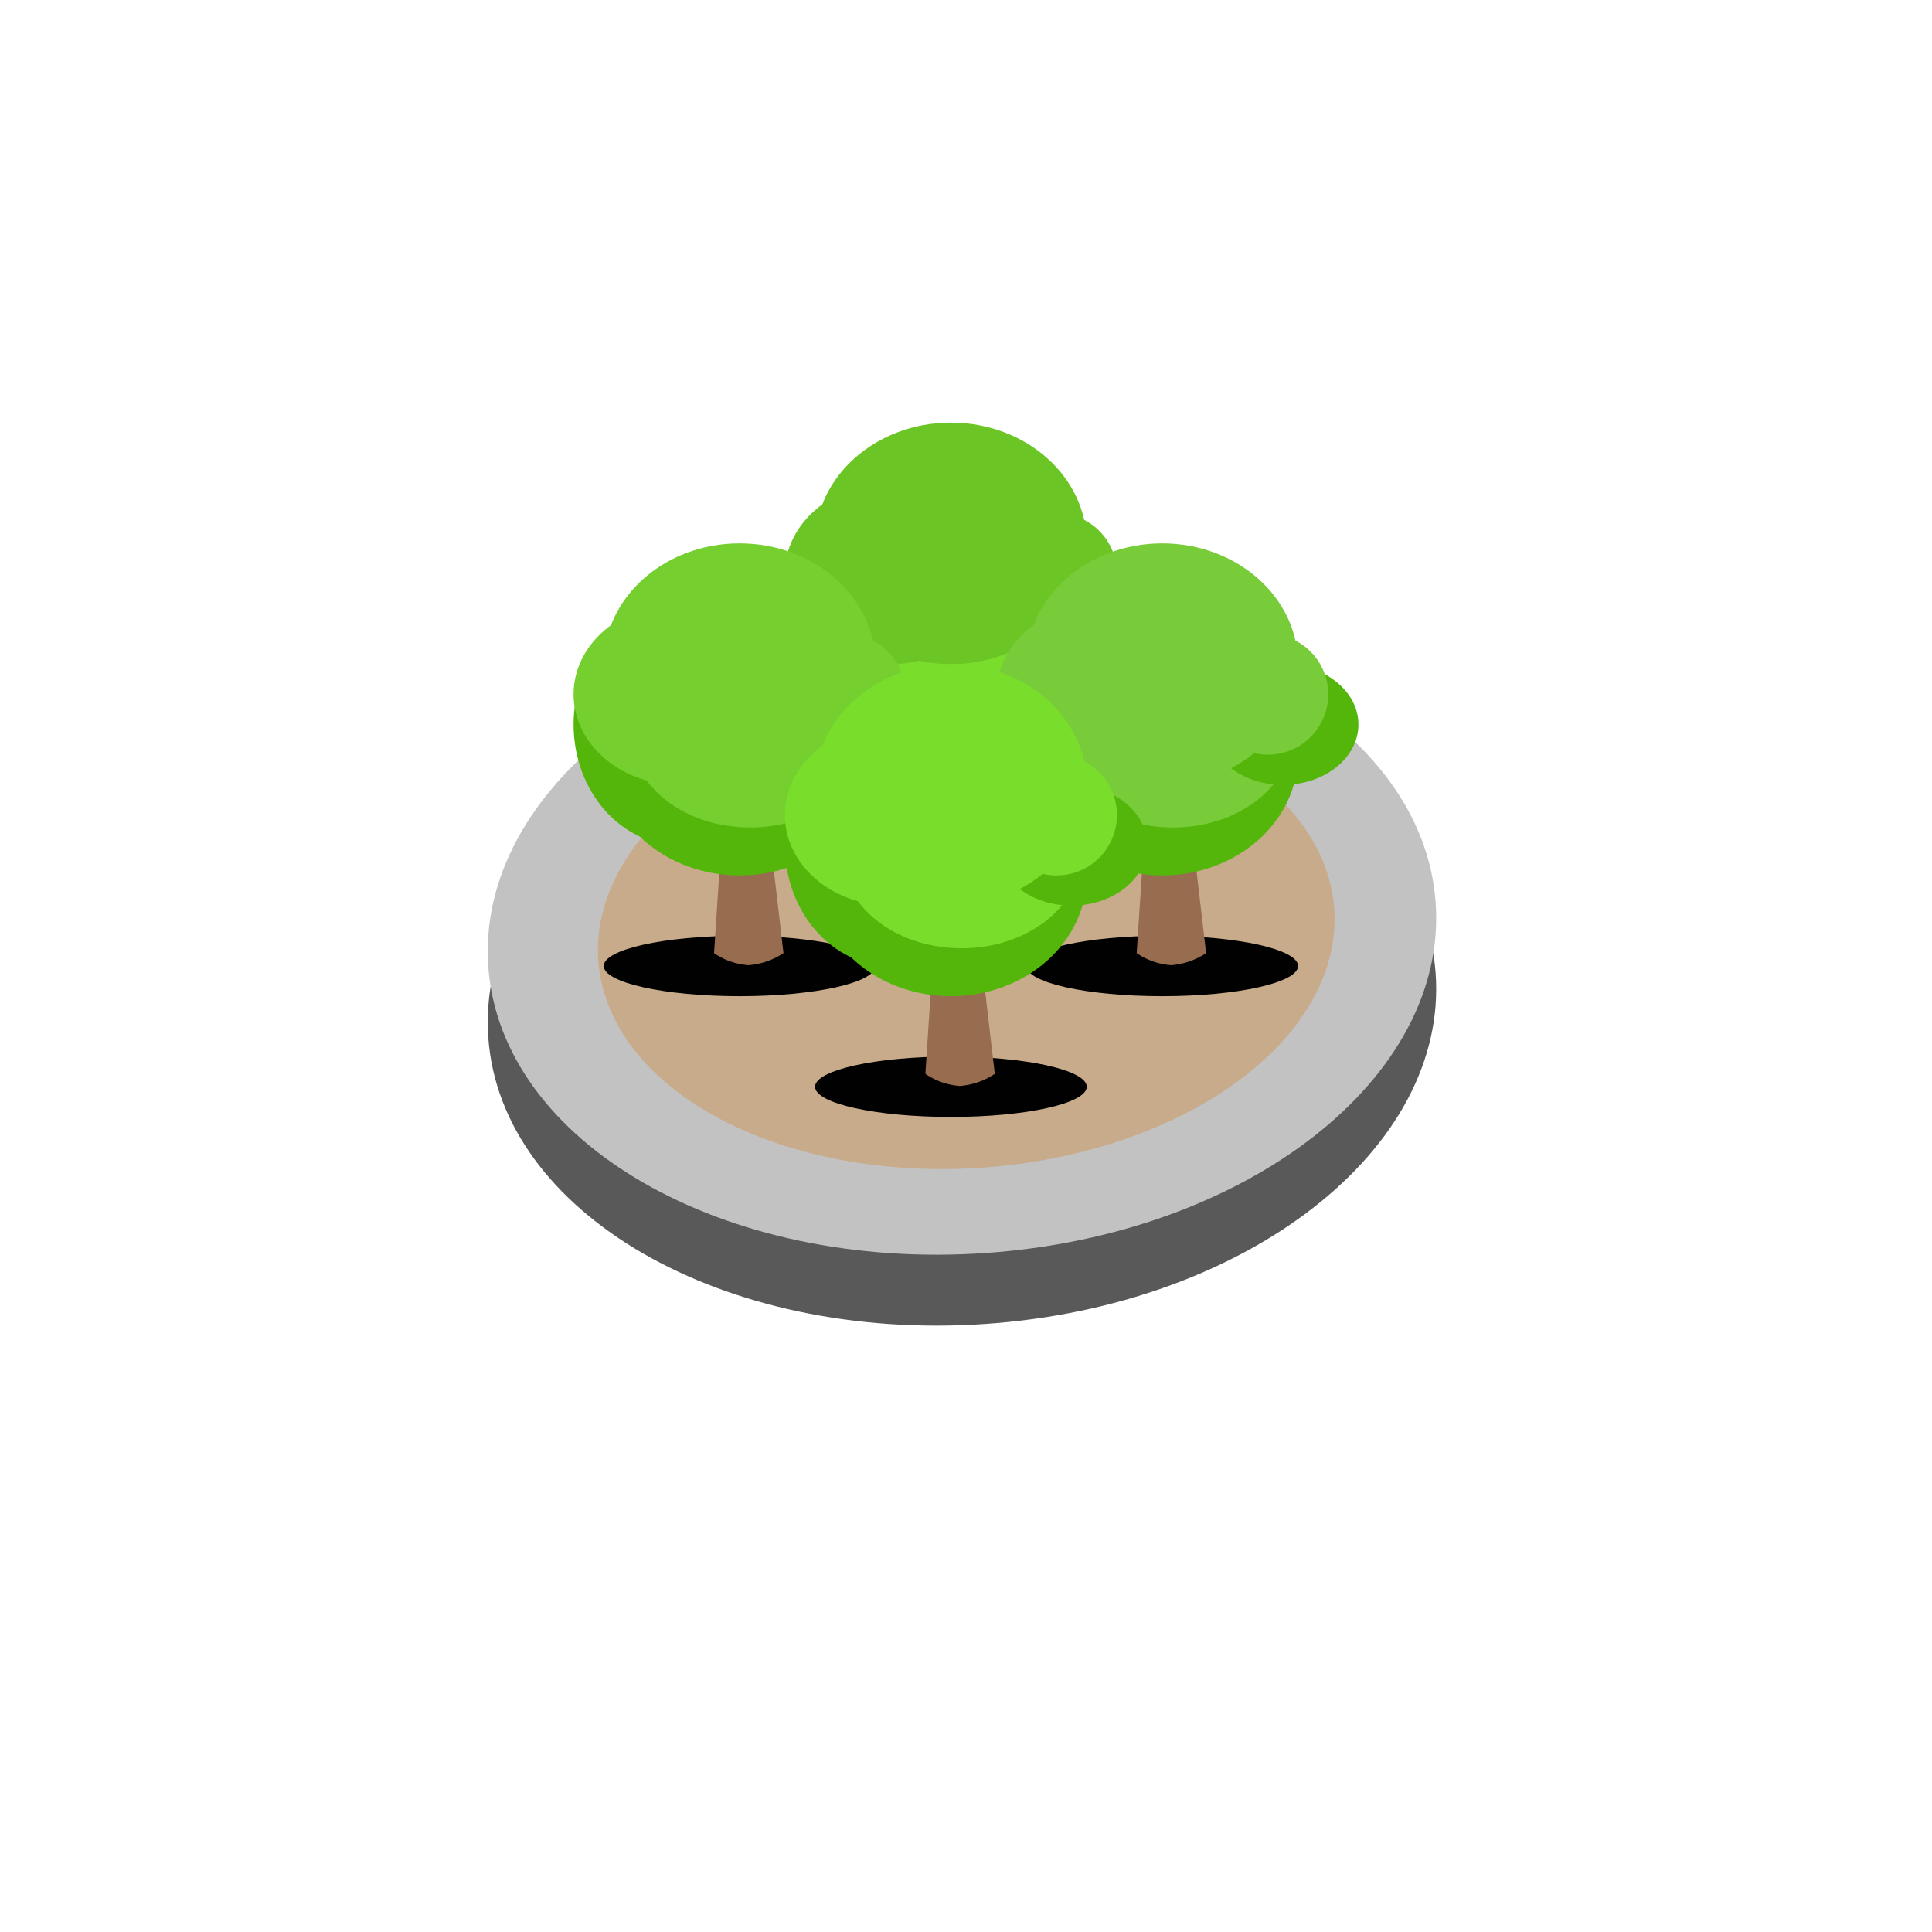 <svg xmlns="http://www.w3.org/2000/svg" xmlns:xlink="http://www.w3.org/1999/xlink" width="64" height="64" viewBox="0 0 64 64">
  <defs>
    <clipPath id="clip-MediumRoundabout09">
      <rect width="64" height="64"/>
    </clipPath>
  </defs>
  <g id="MediumRoundabout09" clip-path="url(#clip-MediumRoundabout09)">
    <path id="Path_1137" data-name="Path 1137" d="M15.72.032C24.4.049,31.45,4.8,31.462,10.634s-7.016,10.556-15.7,10.539S.034,16.409.022,10.571,7.038.014,15.72.032Z" transform="matrix(0.998, -0.07, 0.07, 0.998, 15.414, 23.831)" fill="#595959"/>
    <path id="Path_1136" data-name="Path 1136" d="M15.72.032C24.4.049,31.45,4.8,31.462,10.634s-7.016,10.556-15.7,10.539S.034,16.409.022,10.571,7.038.014,15.72.032Z" transform="matrix(0.998, -0.07, 0.07, 0.998, 15.414, 21.482)" fill="#c3c2c2"/>
    <g id="Group_2745" data-name="Group 2745" transform="translate(-2.943 -1.724)">
      <ellipse id="Ellipse_457" data-name="Ellipse 457" cx="12.215" cy="7.735" rx="12.215" ry="7.735" transform="matrix(0.998, -0.07, 0.07, 0.998, 22.219, 25.82)" fill="#c8ab8a"/>
    </g>
    <g id="Group_2749" data-name="Group 2749" transform="translate(-7 42.691)">
      <ellipse id="Ellipse_884" data-name="Ellipse 884" cx="4.5" cy="1" rx="4.5" ry="1" transform="translate(34 -15.691)" fill="#010101"/>
      <path id="Path_3564" data-name="Path 3564" d="M.257,0H1.838L2.3,3.947a2.421,2.421,0,0,1-1.159.4A2.3,2.3,0,0,1,0,3.947Z" transform="translate(37.654 -19.065)" fill="#976c4f"/>
      <ellipse id="Ellipse_885" data-name="Ellipse 885" cx="4.5" cy="4" rx="4.5" ry="4" transform="translate(34 -25.691)" fill="#54b60b"/>
      <ellipse id="Ellipse_886" data-name="Ellipse 886" cx="3.5" cy="4" rx="3.5" ry="4" transform="translate(33 -26.691)" fill="#54b60b"/>
      <path id="Path_3565" data-name="Path 3565" d="M4.053,0A3.848,3.848,0,0,1,8.106,3.6c0,1.99-1.815,3.421-4.053,3.421S0,5.593,0,3.6A3.848,3.848,0,0,1,4.053,0Z" transform="translate(34.801 -26.301)" fill="#79dd2c"/>
      <ellipse id="Ellipse_887" data-name="Ellipse 887" cx="3.5" cy="3" rx="3.5" ry="3" transform="translate(33 -26.691)" fill="#6bc625"/>
      <ellipse id="Ellipse_883" data-name="Ellipse 883" cx="2.5" cy="2" rx="2.5" ry="2" transform="translate(40 -24.691)" fill="#54b60b"/>
      <ellipse id="Ellipse_888" data-name="Ellipse 888" cx="4.5" cy="4" rx="4.5" ry="4" transform="translate(34 -28.691)" fill="#6bc625"/>
      <path id="Path_3913" data-name="Path 3913" d="M2,0A2,2,0,1,1,0,2,2,2,0,0,1,2,0Z" transform="translate(40 -25.691)" fill="#6bc625"/>
    </g>
    <g id="Group_2750" data-name="Group 2750" transform="translate(-14 46.691)">
      <ellipse id="Ellipse_884-2" data-name="Ellipse 884" cx="4.5" cy="1" rx="4.5" ry="1" transform="translate(34 -15.691)" fill="#010101"/>
      <path id="Path_3564-2" data-name="Path 3564" d="M.257,0H1.838L2.3,3.947a2.421,2.421,0,0,1-1.159.4A2.3,2.3,0,0,1,0,3.947Z" transform="translate(37.654 -19.065)" fill="#976c4f"/>
      <ellipse id="Ellipse_885-2" data-name="Ellipse 885" cx="4.5" cy="4" rx="4.5" ry="4" transform="translate(34 -25.691)" fill="#54b60b"/>
      <ellipse id="Ellipse_886-2" data-name="Ellipse 886" cx="3.5" cy="4" rx="3.5" ry="4" transform="translate(33 -26.691)" fill="#54b60b"/>
      <path id="Path_3565-2" data-name="Path 3565" d="M4.053,0A3.848,3.848,0,0,1,8.106,3.6c0,1.99-1.815,3.421-4.053,3.421S0,5.593,0,3.6A3.848,3.848,0,0,1,4.053,0Z" transform="translate(34.801 -26.301)" fill="#74cf2f"/>
      <ellipse id="Ellipse_887-2" data-name="Ellipse 887" cx="3.5" cy="3" rx="3.5" ry="3" transform="translate(33 -26.691)" fill="#74cf2f"/>
      <ellipse id="Ellipse_883-2" data-name="Ellipse 883" cx="2.5" cy="2" rx="2.5" ry="2" transform="translate(40 -24.691)" fill="#54b60b"/>
      <ellipse id="Ellipse_888-2" data-name="Ellipse 888" cx="4.5" cy="4" rx="4.5" ry="4" transform="translate(34 -28.691)" fill="#74cf2f"/>
      <path id="Path_3912" data-name="Path 3912" d="M2,0A2,2,0,1,1,0,2,2,2,0,0,1,2,0Z" transform="translate(40 -25.691)" fill="#74cf2f"/>
    </g>
    <g id="Group_2751" data-name="Group 2751" transform="translate(0 46.691)">
      <ellipse id="Ellipse_884-3" data-name="Ellipse 884" cx="4.5" cy="1" rx="4.5" ry="1" transform="translate(34 -15.691)" fill="#010101"/>
      <path id="Path_3564-3" data-name="Path 3564" d="M.257,0H1.838L2.3,3.947a2.421,2.421,0,0,1-1.159.4A2.3,2.3,0,0,1,0,3.947Z" transform="translate(37.654 -19.065)" fill="#976c4f"/>
      <ellipse id="Ellipse_885-3" data-name="Ellipse 885" cx="4.5" cy="4" rx="4.5" ry="4" transform="translate(34 -25.691)" fill="#54b60b"/>
      <ellipse id="Ellipse_886-3" data-name="Ellipse 886" cx="3.5" cy="4" rx="3.5" ry="4" transform="translate(33 -26.691)" fill="#54b60b"/>
      <path id="Path_3565-3" data-name="Path 3565" d="M4.053,0A3.848,3.848,0,0,1,8.106,3.6c0,1.99-1.815,3.421-4.053,3.421S0,5.593,0,3.6A3.848,3.848,0,0,1,4.053,0Z" transform="translate(34.801 -26.301)" fill="#79cc39"/>
      <ellipse id="Ellipse_887-3" data-name="Ellipse 887" cx="3.5" cy="3" rx="3.5" ry="3" transform="translate(33 -26.691)" fill="#79cc39"/>
      <ellipse id="Ellipse_883-3" data-name="Ellipse 883" cx="2.5" cy="2" rx="2.5" ry="2" transform="translate(40 -24.691)" fill="#54b60b"/>
      <ellipse id="Ellipse_888-3" data-name="Ellipse 888" cx="4.5" cy="4" rx="4.5" ry="4" transform="translate(34 -28.691)" fill="#79cc39"/>
      <path id="Path_3914" data-name="Path 3914" d="M2,0A2,2,0,1,1,0,2,2,2,0,0,1,2,0Z" transform="translate(40 -25.691)" fill="#79cc39"/>
    </g>
    <g id="Group_2752" data-name="Group 2752" transform="translate(-7 50.691)">
      <ellipse id="Ellipse_884-4" data-name="Ellipse 884" cx="4.5" cy="1" rx="4.5" ry="1" transform="translate(34 -15.691)" fill="#010101"/>
      <path id="Path_3564-4" data-name="Path 3564" d="M.257,0H1.838L2.3,3.947a2.421,2.421,0,0,1-1.159.4A2.3,2.3,0,0,1,0,3.947Z" transform="translate(37.654 -19.065)" fill="#976c4f"/>
      <ellipse id="Ellipse_885-4" data-name="Ellipse 885" cx="4.5" cy="4" rx="4.5" ry="4" transform="translate(34 -25.691)" fill="#54b60b"/>
      <ellipse id="Ellipse_886-4" data-name="Ellipse 886" cx="3.5" cy="4" rx="3.5" ry="4" transform="translate(33 -26.691)" fill="#54b60b"/>
      <path id="Path_3565-4" data-name="Path 3565" d="M4.053,0A3.848,3.848,0,0,1,8.106,3.6c0,1.99-1.815,3.421-4.053,3.421S0,5.593,0,3.6A3.848,3.848,0,0,1,4.053,0Z" transform="translate(34.801 -26.301)" fill="#79dd2c"/>
      <ellipse id="Ellipse_887-4" data-name="Ellipse 887" cx="3.5" cy="3" rx="3.5" ry="3" transform="translate(33 -26.691)" fill="#79dd2c"/>
      <ellipse id="Ellipse_883-4" data-name="Ellipse 883" cx="2.5" cy="2" rx="2.5" ry="2" transform="translate(40 -24.691)" fill="#54b60b"/>
      <ellipse id="Ellipse_888-4" data-name="Ellipse 888" cx="4.5" cy="4" rx="4.5" ry="4" transform="translate(34 -28.691)" fill="#79dd2c"/>
      <circle id="Ellipse_889" data-name="Ellipse 889" cx="2" cy="2" r="2" transform="translate(40 -25.691)" fill="#79dd2c"/>
    </g>
  </g>
</svg>
